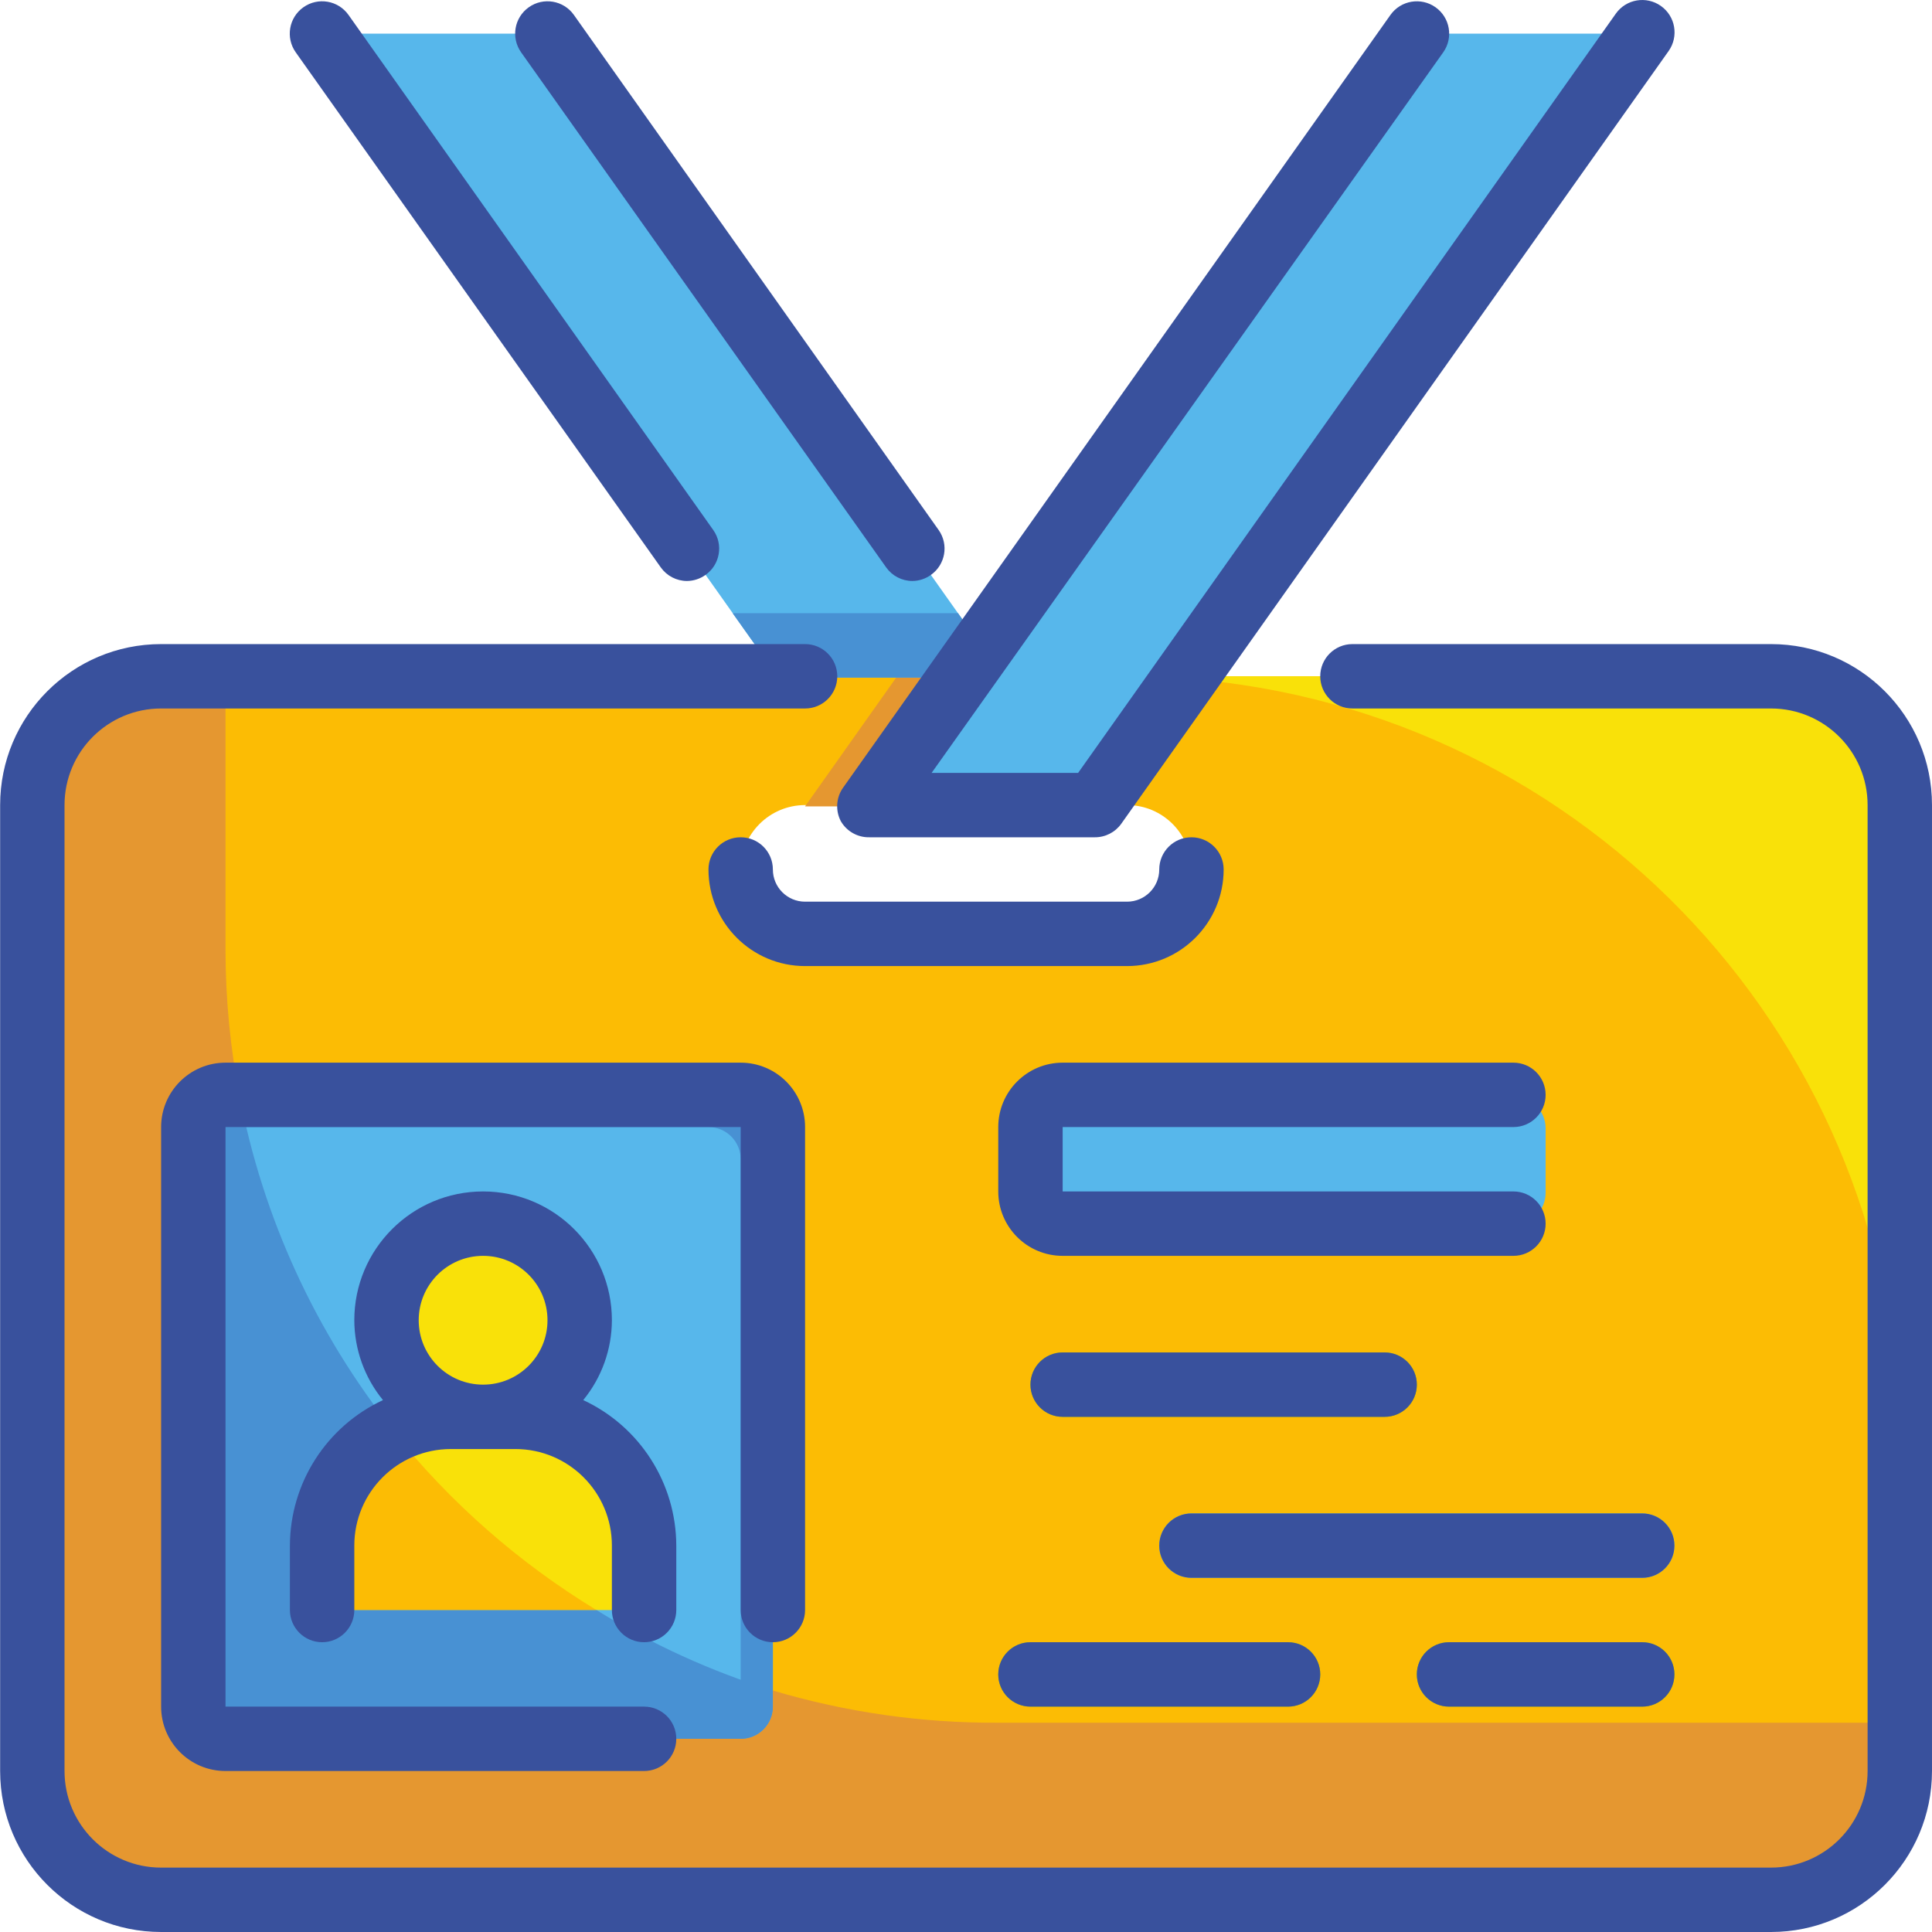 <svg height="480pt" viewBox="0 0 480 480.035" width="480pt" xmlns="http://www.w3.org/2000/svg"><path d="m440.016 168.035h-145.359l-22.641 32h8c8.84 0 16 7.164 16 16 0 8.836-7.16 16-16 16h-80c-8.836 0-16-7.164-16-16 0-8.836 7.164-16 16-16h16l22.641-32h-198.641c-17.672 0-32 14.328-32 32v240c0 17.672 14.328 32 32 32h400c17.676 0 32-14.328 32-32v-240c0-17.672-14.324-32-32-32zm0 0" fill="#fcbc04"/><path d="m216.016 200.355 22.641-32h-16l-22.641 32zm0 0" fill="#e59730"/><path d="m56.016 272.355h128c4.422 0 8 3.582 8 8v144c0 4.418-3.578 8-8 8h-128c-4.418 0-8-3.582-8-8v-144c0-4.418 3.582-8 8-8zm0 0" fill="#57b7eb"/><path d="m144.016 328.355c0 13.254-10.742 24-24 24-13.254 0-24-10.746-24-24 0-13.254 10.746-24 24-24 13.258 0 24 10.746 24 24zm0 0" fill="#f9e109"/><path d="m112.016 352.035h16c17.676 0 32 14.328 32 32v16h-80v-16c0-17.672 14.328-32 32-32zm0 0" fill="#f9e109"/><path d="m184.016 272.035h-128c-4.418 0-8 3.582-8 8h128c4.422 0 8 3.582 8 8v144c4.422 0 8-3.582 8-8v-144c0-4.418-3.578-8-8-8zm0 0" fill="#4891d3"/><path d="m264.016 272.355h112c4.422 0 8 3.582 8 8v16c0 4.418-3.578 8-8 8h-112c-4.418 0-8-3.582-8-8v-16c0-4.418 3.582-8 8-8zm0 0" fill="#57b7eb"/><path d="m344.016 352.035h-80c-4.418 0-8-3.582-8-8 0-4.418 3.582-8 8-8h80c4.422 0 8 3.582 8 8 0 4.418-3.578 8-8 8zm0 0" fill="#7ab92d"/><path d="m408.016 392.035h-112c-4.418 0-8-3.582-8-8 0-4.418 3.582-8 8-8h112c4.422 0 8 3.582 8 8 0 4.418-3.578 8-8 8zm0 0" fill="#57b7eb"/><path d="m320.016 424.035h-64c-4.418 0-8-3.582-8-8 0-4.418 3.582-8 8-8h64c4.422 0 8 3.582 8 8 0 4.418-3.578 8-8 8zm0 0" fill="#7ab92d"/><path d="m408.016 424.035h-48c-4.418 0-8-3.582-8-8 0-4.418 3.582-8 8-8h48c4.422 0 8 3.582 8 8 0 4.418-3.578 8-8 8zm0 0" fill="#7ab92d"/><path d="m408.016 8.355h-56l-136 192h56zm0 0" fill="#57b7eb"/><path d="m244.016 160.836-108-152.48h-56l113.363 160h45.277zm0 0" fill="#57b7eb"/><path d="m238.016 152.355h-56l11.363 16h45.277l5.359-7.52zm0 0" fill="#4891d3"/><path d="m192.016 420.035v4c0 4.418-3.578 8-8 8h-128c-4.418 0-8-3.582-8-8v-144c0-4.418 3.582-8 8-8h3.441c-2.266-11.758-3.414-23.707-3.441-35.68v-68.32h-16c-17.672 0-32 14.328-32 32v240c0 17.672 14.328 32 32 32h400c17.676 0 32-14.328 32-32v-12h-224c-18.957.102-37.828-2.594-56-8zm0 0" fill="#e59730"/><path d="m48.016 280.035v144c0 4.418 3.582 8 8 8h128c4.422 0 8-3.582 8-8v-4c-15.402-4.777-30.133-11.5-43.84-20h-68.16v-16c.039-12.113 6.914-23.168 17.762-28.559-19.352-24.297-32.5-52.934-38.32-83.441h-3.441c-4.418 0-8 3.582-8 8zm0 0" fill="#4891d3"/><path d="m97.777 355.797c-10.746 5.336-17.602 16.238-17.762 28.238v16h68.16c-19.246-11.695-36.305-26.668-50.398-44.238zm0 0" fill="#fcbc04"/><path d="m440.016 168.035h-145.359v.559c100.07 7.652 177.359 91.082 177.359 191.441v-160c0-17.672-14.324-32-32-32zm0 0" fill="#f9e109"/><g fill="#39519d"><path d="m440.016 160.035h-104c-4.418 0-8 3.582-8 8 0 4.418 3.582 8 8 8h104c13.258 0 24 10.746 24 24v240c0 13.254-10.742 24-24 24h-400c-13.254 0-24-10.746-24-24v-240c0-13.254 10.746-24 24-24h160c4.422 0 8-3.582 8-8 0-4.418-3.578-8-8-8h-160c-22.09 0-40 17.91-40 40v240c0 22.09 17.91 40 40 40h400c22.094 0 40-17.91 40-40v-240c0-22.09-17.906-40-40-40zm0 0"/><path d="m160.016 408.035c4.422 0 8-3.582 8-8v-16c-.039-15.52-9.051-29.613-23.117-36.16 4.586-5.598 7.098-12.605 7.117-19.84 0-17.672-14.324-32-32-32-17.672 0-32 14.328-32 32 .023 7.234 2.535 14.242 7.121 19.84-14.066 6.547-23.078 20.641-23.121 36.16v16c0 4.418 3.582 8 8 8 4.422 0 8-3.582 8-8v-16c0-13.254 10.746-24 24-24h16c13.258 0 24 10.746 24 24v16c0 4.418 3.582 8 8 8zm-40-96c8.84 0 16 7.164 16 16 0 8.836-7.16 16-16 16-8.836 0-16-7.164-16-16 0-8.836 7.164-16 16-16zm0 0"/><path d="m192.016 408.035c4.422 0 8-3.582 8-8v-120c0-8.836-7.16-16-16-16h-128c-8.836 0-16 7.164-16 16v144c0 8.836 7.164 16 16 16h104c4.422 0 8-3.582 8-8 0-4.418-3.578-8-8-8h-104v-144h128v120c0 4.418 3.582 8 8 8zm0 0"/><path d="m296.016 208.035c-4.418 0-8 3.582-8 8 0 4.418-3.578 8-8 8h-80c-4.418 0-8-3.582-8-8 0-4.418-3.578-8-8-8-4.418 0-8 3.582-8 8 0 13.254 10.746 24 24 24h80c13.258 0 24-10.746 24-24 0-4.418-3.578-8-8-8zm0 0"/><path d="m376.016 280.035c4.422 0 8-3.582 8-8 0-4.418-3.578-8-8-8h-112c-8.836 0-16 7.164-16 16v16c0 8.836 7.164 16 16 16h112c4.422 0 8-3.582 8-8 0-4.418-3.578-8-8-8h-112v-16zm0 0"/><path d="m344.016 352.035c4.422 0 8-3.582 8-8 0-4.418-3.578-8-8-8h-80c-4.418 0-8 3.582-8 8 0 4.418 3.582 8 8 8zm0 0"/><path d="m408.016 376.035h-112c-4.418 0-8 3.582-8 8 0 4.418 3.582 8 8 8h112c4.422 0 8-3.582 8-8 0-4.418-3.578-8-8-8zm0 0"/><path d="m248.016 416.035c0 4.418 3.582 8 8 8h64c4.422 0 8-3.582 8-8 0-4.418-3.578-8-8-8h-64c-4.418 0-8 3.582-8 8zm0 0"/><path d="m408.016 408.035h-48c-4.418 0-8 3.582-8 8 0 4.418 3.582 8 8 8h48c4.422 0 8-3.582 8-8 0-4.418-3.578-8-8-8zm0 0"/><path d="m208.898 204.035c1.461 2.535 4.191 4.07 7.117 4h56c2.605.016 5.051-1.238 6.562-3.359l136-192c2.562-3.625 1.703-8.637-1.922-11.199-3.621-2.562-8.637-1.703-11.199 1.918l-133.598 188.641h-36.402l127.121-179.039c2.562-3.625 1.703-8.637-1.922-11.199-3.621-2.562-8.637-1.703-11.199 1.918l-136 192c-1.73 2.449-1.945 5.66-.559 8.32zm0 0"/><path d="m164.176 140.996c1.496 2.098 3.906 3.348 6.48 3.359 1.668-.012 3.289-.543 4.641-1.52 3.59-2.547 4.449-7.516 1.922-11.121l-90.641-128c-2.562-3.621-7.578-4.48-11.199-1.918-3.625 2.562-4.484 7.574-1.922 11.199zm0 0"/><path d="m220.176 140.996c1.496 2.098 3.906 3.348 6.48 3.359 1.668-.012 3.289-.543 4.641-1.52 3.59-2.547 4.449-7.516 1.922-11.121l-90.641-128c-2.562-3.621-7.578-4.48-11.199-1.918-3.625 2.562-4.484 7.574-1.922 11.199zm0 0"/></g></svg>
